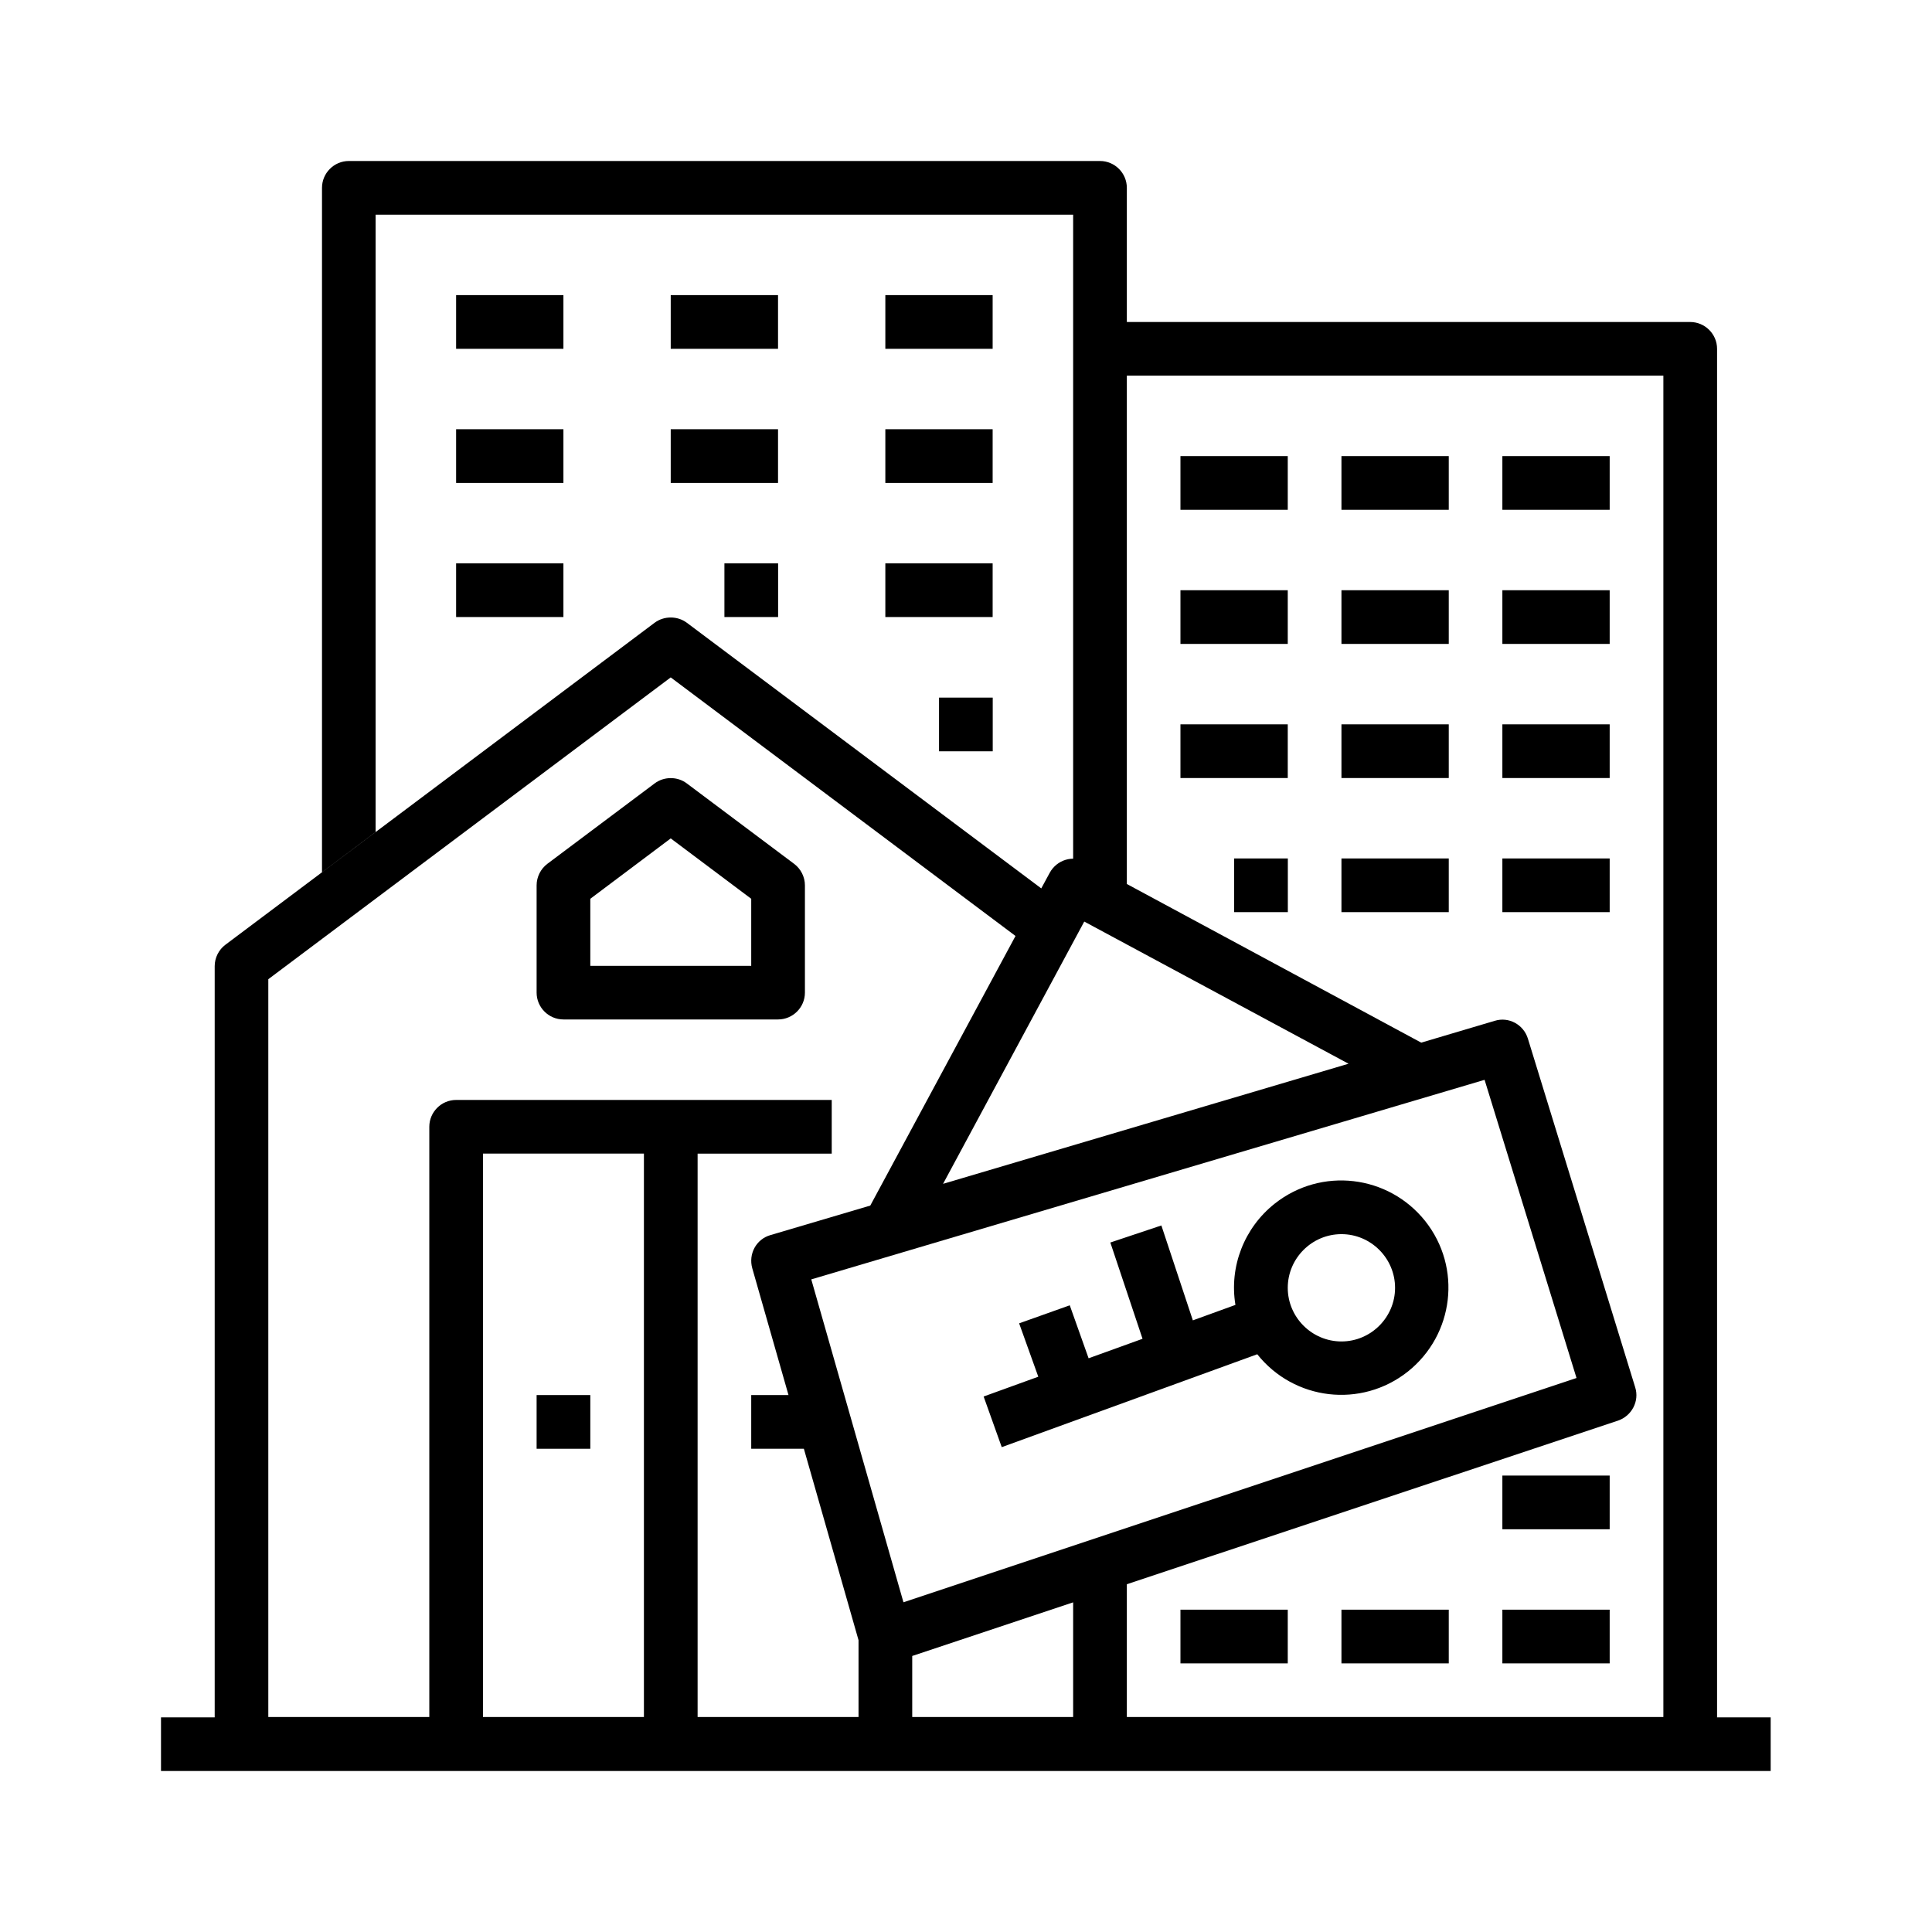 <svg width="24" height="24" viewBox="0 0 24 24" fill="none" xmlns="http://www.w3.org/2000/svg">
<path d="M21.33 21.329V4.333C21.33 4.15 21.18 4 20.996 4H13.998V2.333C13.998 2.15 13.848 2 13.665 2H4.333C4.15 2 4 2.15 4 2.333V10.835L4.666 10.335V2.667H13.331V10.667L13.998 11V4.666H20.663V21.329H13.998V19.68L20.101 17.647C20.271 17.588 20.367 17.405 20.313 17.234L18.98 12.902C18.926 12.727 18.742 12.627 18.568 12.681L17.655 12.952L13.489 10.707C13.327 10.619 13.127 10.681 13.039 10.844L12.935 11.036L8.532 7.736C8.415 7.649 8.249 7.649 8.132 7.736L2.8 11.736C2.717 11.798 2.667 11.898 2.667 12.002V21.334H2V22H21.996V21.334H21.329L21.33 21.329ZM13.331 21.329H11.332V20.571L13.331 19.905V21.329ZM19.584 17.118L11.223 19.904L10.078 15.893L18.442 13.414L19.584 17.118ZM13.469 11.448L16.752 13.214L11.715 14.706L13.469 11.448ZM3.333 12.164L8.332 8.415L12.615 11.627L10.811 14.976L9.57 15.343C9.395 15.393 9.295 15.576 9.345 15.755L9.795 17.33H9.332V17.997H9.986L10.665 20.375V21.329H8.666V14.331H10.332V13.664H5.666C5.483 13.664 5.333 13.814 5.333 13.997V21.329H3.333L3.333 12.164ZM7.999 21.329H6V14.33H7.999V21.329Z" fill="black"/>
<path d="M6.999 12.664H9.665C9.849 12.664 9.999 12.514 9.999 12.331V10.998C9.999 10.894 9.949 10.794 9.865 10.731L8.532 9.732C8.416 9.644 8.249 9.644 8.132 9.732L6.799 10.731C6.716 10.794 6.666 10.894 6.666 10.998V12.331C6.666 12.514 6.816 12.664 6.999 12.664ZM7.333 11.165L8.332 10.415L9.332 11.165V11.998H7.333V11.165Z" fill="black"/>
<path d="M6.666 17.33H7.333V17.997H6.666V17.33Z" fill="black"/>
<path d="M12.444 17.977L15.618 16.823C16.076 17.398 16.909 17.497 17.488 17.039C18.063 16.581 18.163 15.748 17.705 15.169C17.247 14.594 16.414 14.494 15.835 14.952C15.456 15.252 15.268 15.735 15.347 16.21L14.818 16.402L14.427 15.223L13.793 15.435L14.193 16.631L13.523 16.873L13.289 16.215L12.66 16.439L12.898 17.102L12.219 17.348L12.444 17.977ZM16.664 15.331C17.03 15.331 17.33 15.631 17.33 15.998C17.33 16.364 17.03 16.664 16.664 16.664C16.297 16.664 15.997 16.364 15.997 15.998C15.997 15.631 16.297 15.331 16.664 15.331Z" fill="black"/>
<path d="M5.666 3.666H6.999V4.333H5.666V3.666Z" fill="black"/>
<path d="M8.332 3.666H9.665V4.333H8.332V3.666Z" fill="black"/>
<path d="M10.998 3.666H12.331V4.333H10.998V3.666Z" fill="black"/>
<path d="M5.666 5.332H6.999V5.999H5.666V5.332Z" fill="black"/>
<path d="M8.332 5.332H9.665V5.999H8.332V5.332Z" fill="black"/>
<path d="M10.998 5.332H12.331V5.999H10.998V5.332Z" fill="black"/>
<path d="M5.666 6.998H6.999V7.665H5.666V6.998Z" fill="black"/>
<path d="M8.999 6.998H9.666V7.665H8.999V6.998Z" fill="black"/>
<path d="M10.998 6.998H12.331V7.665H10.998V6.998Z" fill="black"/>
<path d="M11.665 8.666H12.332V9.333H11.665V8.666Z" fill="black"/>
<path d="M14.664 5.666H15.997V6.333H14.664V5.666Z" fill="black"/>
<path d="M16.664 5.666H17.997V6.333H16.664V5.666Z" fill="black"/>
<path d="M18.663 5.666H19.996V6.333H18.663V5.666Z" fill="black"/>
<path d="M14.664 7.332H15.997V7.999H14.664V7.332Z" fill="black"/>
<path d="M16.664 7.332H17.997V7.999H16.664V7.332Z" fill="black"/>
<path d="M18.663 7.332H19.996V7.999H18.663V7.332Z" fill="black"/>
<path d="M14.664 8.998H15.997V9.665H14.664V8.998Z" fill="black"/>
<path d="M16.664 8.998H17.997V9.665H16.664V8.998Z" fill="black"/>
<path d="M18.663 8.998H19.996V9.665H18.663V8.998Z" fill="black"/>
<path d="M15.331 10.664H15.998V11.331H15.331V10.664Z" fill="black"/>
<path d="M16.664 10.664H17.997V11.331H16.664V10.664Z" fill="black"/>
<path d="M18.663 10.664H19.996V11.331H18.663V10.664Z" fill="black"/>
<path d="M18.663 18.33H19.996V18.997H18.663V18.33Z" fill="black"/>
<path d="M14.664 19.996H15.997V20.663H14.664V19.996Z" fill="black"/>
<path d="M16.664 19.996H17.997V20.663H16.664V19.996Z" fill="black"/>
<path d="M18.663 19.996H19.996V20.663H18.663V19.996Z" fill="black"/>
</svg>
